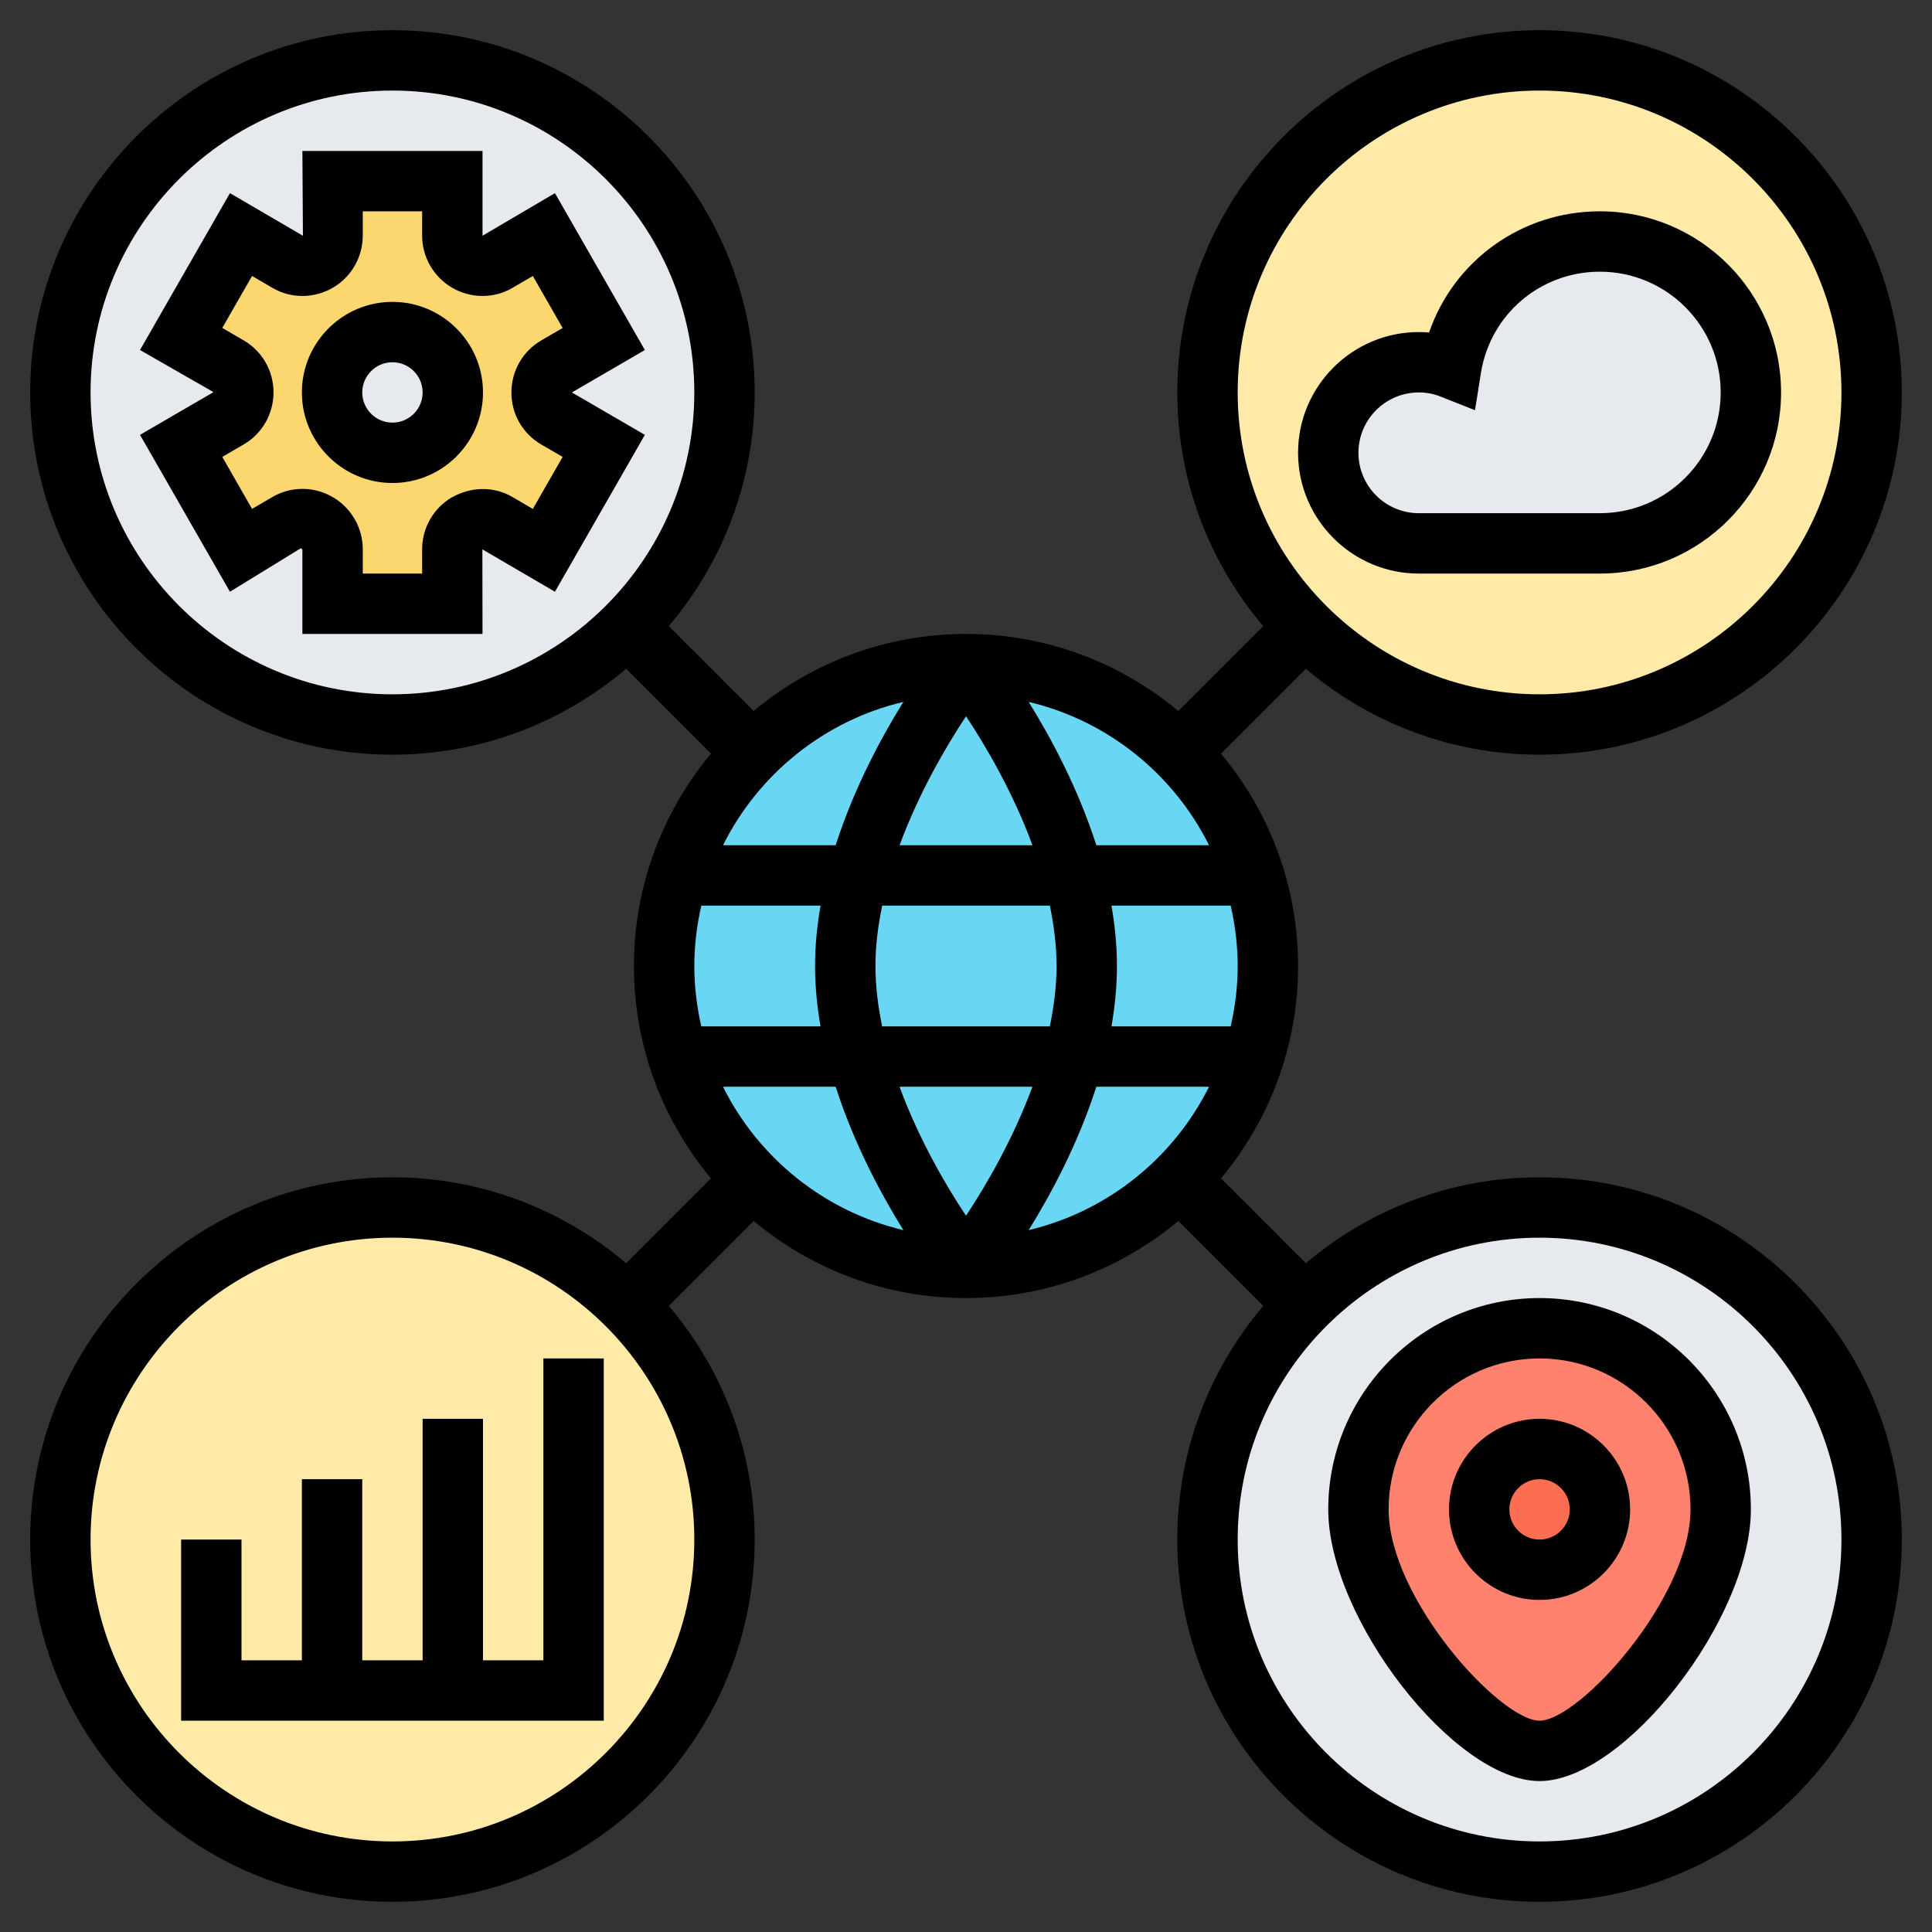 <svg id="_x33_0" enable-background="new 0 0 64 64" height="512" viewBox="0 0 64 64" width="512" xmlns="http://www.w3.org/2000/svg"><rect x="0" y="0" width="64" height="64" fill="#333333" stroke="none"/><g><g><g><path d="m20.78 43.22c1.99 1.99 3.22 4.74 3.22 7.78 0 6.08-4.92 11-11 11s-11-4.92-11-11 4.92-11 11-11c3.04 0 5.79 1.23 7.78 3.22z" fill="#ffeaa7"/></g><g><path d="m51 2c6.08 0 11 4.92 11 11s-4.92 11-11 11c-3.04 0-5.79-1.23-7.78-3.22s-3.22-4.74-3.22-7.78c0-6.08 4.92-11 11-11z" fill="#ffeaa7"/></g><g><path d="m13 2c6.08 0 11 4.92 11 11 0 3.04-1.23 5.79-3.22 7.78s-4.74 3.22-7.78 3.22c-6.08 0-11-4.92-11-11s4.92-11 11-11z" fill="#e6e9ed"/></g><g><circle cx="32" cy="32" fill="#69d6f4" r="10"/></g><g><path d="m51 40c6.08 0 11 4.92 11 11s-4.92 11-11 11-11-4.92-11-11c0-3.04 1.23-5.79 3.22-7.78s4.74-3.22 7.78-3.22z" fill="#e6e9ed"/></g><g><path d="m15 13c0-1.1-.9-2-2-2s-2 .9-2 2 .9 2 2 2 2-.9 2-2zm2.94-.01v.02c0 .35.18.67.49.85l1.57.91-1.98 3.46-1.55-.9c-.31-.18-.68-.18-.99 0 0 0 0 0-.01.01-.3.17-.49.5-.49.85v1.81h-3.96v-1.81c0-.35-.19-.68-.49-.85-.01-.01-.01-.01-.01-.01-.31-.18-.68-.18-.99 0l-1.55.9-1.98-3.46 1.57-.91c.31-.18.49-.5.49-.85 0-.01 0-.01 0-.02 0-.35-.18-.67-.49-.85l-1.57-.91 1.98-3.46 1.55.9c.31.18.68.18.99 0 0 0 0 0 .01-.01.3-.17.49-.5.49-.85v-1.81h3.96v1.81c0 .35.19.68.49.85.01.01.01.01.01.01.31.18.68.18.99 0l1.55-.9 1.98 3.46-1.57.91c-.31.18-.49.5-.49.85z" fill="#fcd770"/></g><g><path d="m53 8c2.76 0 5 2.24 5 5s-2.24 5-5 5h-6c-1.66 0-3-1.34-3-3s1.34-3 3-3c.38 0 .74.07 1.07.2.38-2.38 2.44-4.2 4.93-4.2z" fill="#e6e9ed"/></g><g><path d="m51 44c3.31 0 6 2.69 6 6s-4 8-6 8-6-4.69-6-8 2.69-6 6-6z" fill="#ff826e"/></g><g><circle cx="51" cy="50" fill="#fc6e51" r="2"/></g></g><g><path d="m13 10c-1.654 0-3 1.346-3 3s1.346 3 3 3 3-1.346 3-3-1.346-3-3-3zm0 4c-.552 0-1-.449-1-1s.448-1 1-1 1 .449 1 1-.448 1-1 1z"/><path d="m21.362 11.595-2.979-5.197-2.399 1.411v-2.809h-5.967l.018 2.81-2.418-1.412-2.979 5.197 2.434 1.395-2.434 1.415 2.979 5.197 2.345-1.439.055.036v2.801h5.967l-.005-2.802 2.404 1.404 2.979-5.197-2.418-1.405zm-3.439 3.125.715.416-.987 1.723-.676-.395c-.564-.33-1.256-.355-1.883-.052l-.123.062c-.608.355-.985 1.014-.985 1.718v.808h-1.967v-.809c0-.704-.377-1.362-.985-1.718l-.086-.048c-.604-.319-1.332-.306-1.919.038l-.677.395-.987-1.723.715-.416c.607-.354.984-1.011.982-1.724.002-.705-.375-1.362-.982-1.716l-.715-.416.987-1.721.676.395c.614.359 1.381.357 2.005-.009.608-.355.986-1.014.986-1.718v-.81h1.967v.809c0 .705.378 1.363.994 1.723.619.362 1.385.363 1.996.005l.677-.395.987 1.723-.715.416c-.607.354-.984 1.011-.982 1.724-.003.703.374 1.361.982 1.715z"/><path d="m51 39c-2.949 0-5.649 1.074-7.741 2.845l-2.811-2.811c1.591-1.909 2.552-4.361 2.552-7.034s-.961-5.125-2.552-7.034l2.811-2.811c2.092 1.771 4.792 2.845 7.741 2.845 6.617 0 12-5.383 12-12s-5.383-12-12-12-12 5.383-12 12c0 2.949 1.074 5.649 2.845 7.741l-2.812 2.812c-1.908-1.592-4.36-2.553-7.033-2.553s-5.125.961-7.034 2.552l-2.812-2.812c1.772-2.091 2.846-4.791 2.846-7.74 0-6.617-5.383-12-12-12s-12 5.383-12 12 5.383 12 12 12c2.949 0 5.649-1.074 7.741-2.845l2.811 2.811c-1.591 1.909-2.552 4.361-2.552 7.034s.961 5.125 2.552 7.034l-2.811 2.811c-2.092-1.771-4.792-2.845-7.741-2.845-6.617 0-12 5.383-12 12s5.383 12 12 12 12-5.383 12-12c0-2.949-1.074-5.649-2.845-7.741l2.812-2.812c1.908 1.592 4.36 2.553 7.033 2.553s5.125-.961 7.034-2.552l2.812 2.812c-1.772 2.091-2.846 4.791-2.846 7.74 0 6.617 5.383 12 12 12s12-5.383 12-12-5.383-12-12-12zm-22-7c0-.669.087-1.339.223-2h5.555c.136.66.222 1.331.222 2s-.087 1.339-.223 2h-5.555c-.136-.66-.222-1.331-.222-2zm12 0c0 .688-.085 1.356-.232 2h-3.949c.114-.658.181-1.327.181-2s-.067-1.342-.181-2h3.949c.147.644.232 1.312.232 2zm-4.682-4c-.605-1.884-1.5-3.554-2.242-4.749 2.622.622 4.799 2.391 5.975 4.749zm-4.317-4.274c.645.974 1.551 2.509 2.201 4.274h-4.402c.651-1.763 1.556-3.299 2.201-4.274zm-4.319 4.274h-3.732c1.177-2.358 3.353-4.127 5.975-4.749-.742 1.195-1.638 2.865-2.243 4.749zm6.518 8c-.65 1.763-1.556 3.299-2.2 4.274-.646-.974-1.552-2.509-2.202-4.274zm-4.275 4.749c-2.622-.622-4.799-2.391-5.975-4.749h3.733c.604 1.884 1.5 3.554 2.242 4.749zm6.393-4.749h3.733c-1.177 2.358-3.353 4.127-5.975 4.749.742-1.195 1.637-2.865 2.242-4.749zm14.682-33c5.514 0 10 4.486 10 10s-4.486 10-10 10-10-4.486-10-10 4.486-10 10-10zm-38 20c-5.514 0-10-4.486-10-10s4.486-10 10-10 10 4.486 10 10-4.486 10-10 10zm10.232 7h3.95c-.115.658-.182 1.327-.182 2s.067 1.342.181 2h-3.95c-.146-.644-.231-1.312-.231-2s.085-1.356.232-2zm-10.232 31c-5.514 0-10-4.486-10-10s4.486-10 10-10 10 4.486 10 10-4.486 10-10 10zm38 0c-5.514 0-10-4.486-10-10s4.486-10 10-10 10 4.486 10 10-4.486 10-10 10z"/><path d="m18 55h-2v-8h-2v8h-2v-6h-2v6h-2v-4h-2v6h14v-12h-2z"/><path d="m47 19h6c3.309 0 6-2.691 6-6s-2.691-6-6-6c-2.602 0-4.839 1.636-5.66 4.014-.112-.009-.226-.014-.34-.014-2.206 0-4 1.794-4 4s1.794 4 4 4zm0-6c.248 0 .484.044.703.13l1.158.458.196-1.23c.311-1.946 1.969-3.358 3.943-3.358 2.206 0 4 1.794 4 4s-1.794 4-4 4h-6c-1.103 0-2-.897-2-2s.897-2 2-2z"/><path d="m51 47c-1.654 0-3 1.346-3 3s1.346 3 3 3 3-1.346 3-3-1.346-3-3-3zm0 4c-.552 0-1-.449-1-1s.448-1 1-1 1 .449 1 1-.448 1-1 1z"/><path d="m51 43c-3.859 0-7 3.14-7 7 0 3.617 4.187 9 7 9s7-5.383 7-9c0-3.86-3.141-7-7-7zm0 14c-1.304 0-5-4.048-5-7 0-2.757 2.243-5 5-5s5 2.243 5 5c0 2.952-3.696 7-5 7z"/></g></g></svg>